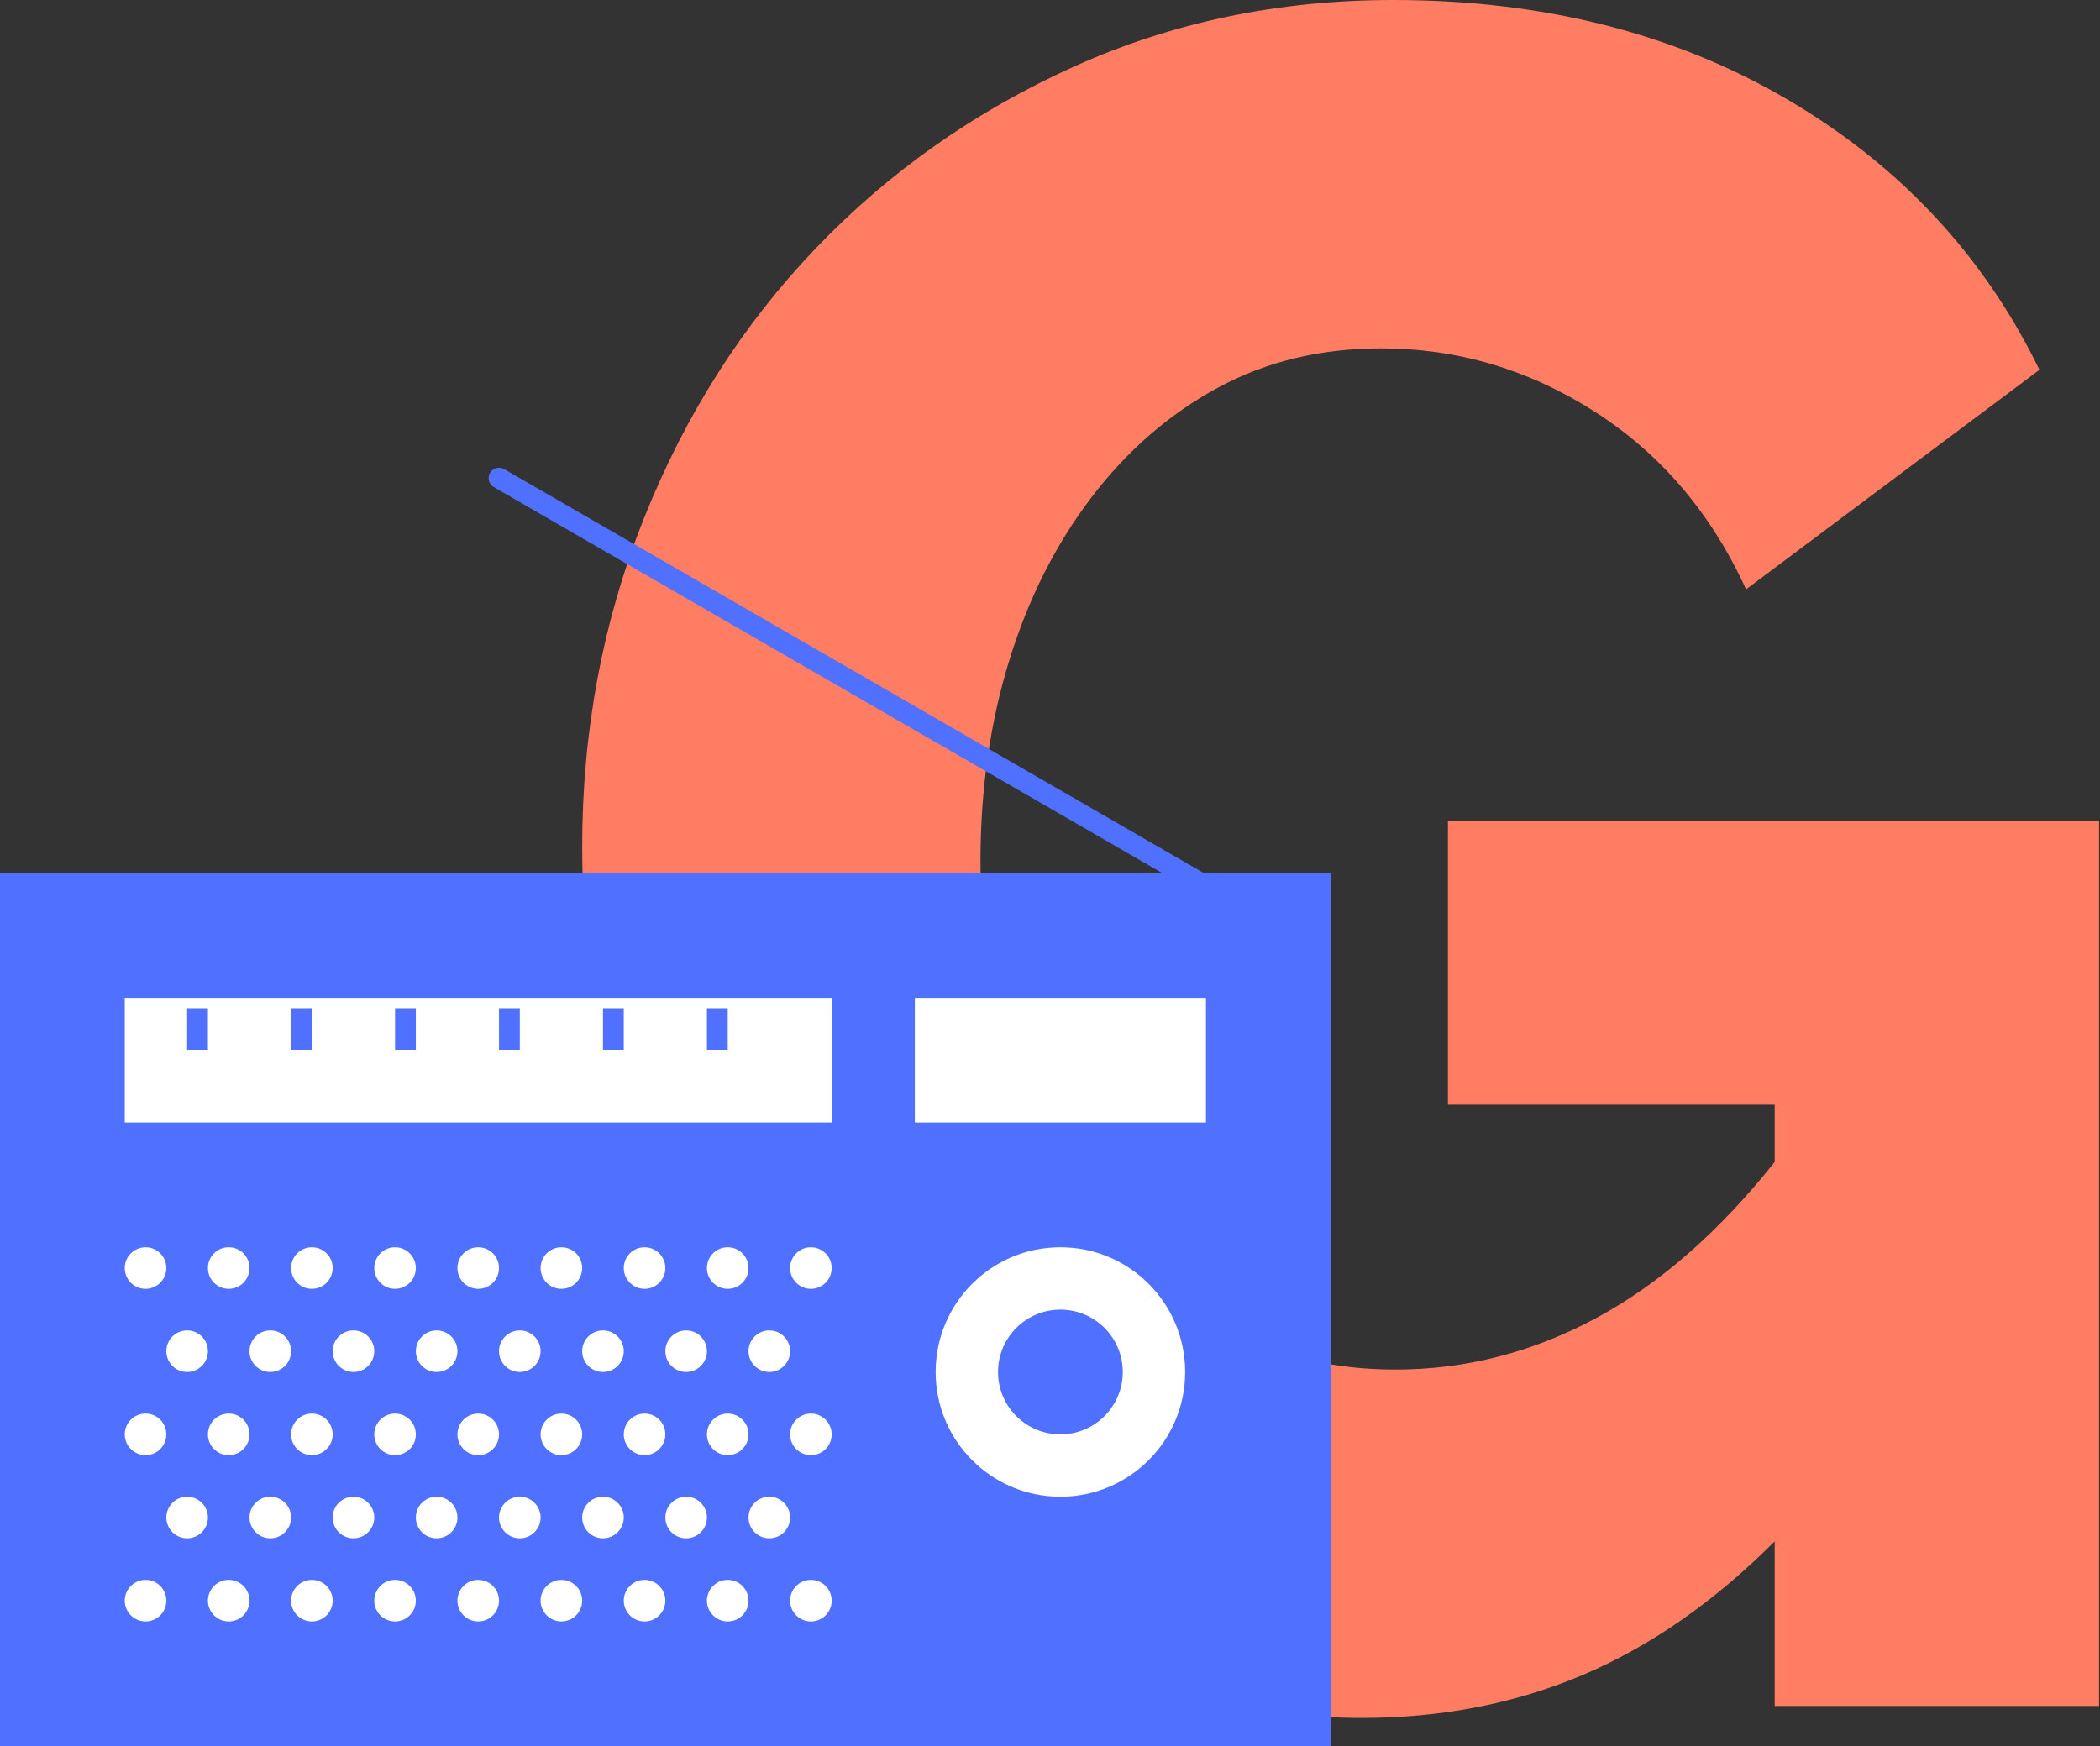 <?xml version="1.0" encoding="UTF-8" standalone="no"?>
<svg width="101px" height="84px" viewBox="0 0 101 84" version="1.1" xmlns="http://www.w3.org/2000/svg" xmlns:xlink="http://www.w3.org/1999/xlink">
    <rect x="0" y="0" width="101" height="84" fill="#333333" stroke="none"/>
    <!-- Generator: Sketch 39.1 (31720) - http://www.bohemiancoding.com/sketch -->
    <title>Group 26</title>
    <desc>Created with Sketch.</desc>
    <defs></defs>
    <g id="Logo-Grid" stroke="none" stroke-width="1" fill="none" fill-rule="evenodd">
        <g id="Group-26">
            <path d="M85.354,74.147 C82.448,77.055 79.37,79.197 76.12,80.575 C72.87,81.952 69.333,82.641 65.51,82.641 C60.386,82.641 55.549,81.493 50.999,79.197 C46.449,76.902 42.472,73.841 39.069,70.015 C35.666,66.189 32.971,61.732 30.982,56.643 C28.994,51.555 28,46.256 28,40.746 C28,35.161 28.994,29.881 30.982,24.907 C32.971,19.933 35.724,15.61 39.241,11.937 C42.759,8.264 46.889,5.356 51.63,3.214 C56.371,1.071 61.495,0 67.001,0 C74.189,0 80.498,1.588 85.928,4.763 C91.357,7.939 95.41,12.281 98.087,17.791 L83.978,28.35 C82.295,24.677 79.867,21.827 76.694,19.799 C73.52,17.772 70.098,16.758 66.427,16.758 C63.521,16.758 60.902,17.389 58.57,18.652 C56.237,19.914 54.211,21.674 52.49,23.931 C50.77,26.189 49.451,28.809 48.533,31.794 C47.615,34.778 47.156,37.992 47.156,41.435 C47.156,44.955 47.653,48.207 48.648,51.191 C49.642,54.176 51.018,56.758 52.777,58.939 C54.536,61.12 56.639,62.822 59.086,64.047 C61.533,65.271 64.21,65.883 67.116,65.883 C70.48,65.883 73.692,65.06 76.751,63.415 C79.81,61.77 82.678,59.264 85.354,55.897 L85.354,53.143 L69.639,53.143 L69.639,39.484 L100.955,39.484 L100.955,82.067 L85.354,82.067 L85.354,74.147 Z" id="Path" fill="#FF7D63"></path>
            <g id="Group-25" transform="translate(0, 23)">
                <rect id="Rectangle-46" fill="#5070FF" x="0" y="19" width="64" height="42"></rect>
                <rect id="Rectangle-46" fill="#FFFFFF" x="6" y="25" width="34" height="6"></rect>
                <rect id="Rectangle-46-Copy" fill="#FFFFFF" x="44" y="25" width="14" height="6"></rect>
                <circle id="Oval-52" fill="#FFFFFF" cx="7" cy="38" r="1"></circle>
                <circle id="Oval-52-Copy-3" fill="#FFFFFF" cx="19" cy="38" r="1"></circle>
                <circle id="Oval-52-Copy" fill="#FFFFFF" cx="11" cy="38" r="1"></circle>
                <circle id="Oval-52-Copy-4" fill="#FFFFFF" cx="23" cy="38" r="1"></circle>
                <circle id="Oval-52-Copy-6" fill="#FFFFFF" cx="31" cy="38" r="1"></circle>
                <circle id="Oval-52-Copy-2" fill="#FFFFFF" cx="15" cy="38" r="1"></circle>
                <circle id="Oval-52-Copy-5" fill="#FFFFFF" cx="27" cy="38" r="1"></circle>
                <circle id="Oval-52-Copy-7" fill="#FFFFFF" cx="35" cy="38" r="1"></circle>
                <circle id="Oval-52-Copy-8" fill="#FFFFFF" cx="39" cy="38" r="1"></circle>
                <ellipse id="Oval-52-Copy-3" fill="#FFFFFF" cx="17" cy="42" rx="1" ry="1"></ellipse>
                <ellipse id="Oval-52-Copy" fill="#FFFFFF" cx="9" cy="42" rx="1" ry="1"></ellipse>
                <circle id="Oval-52-Copy-4" fill="#FFFFFF" cx="21" cy="42" r="1"></circle>
                <circle id="Oval-52-Copy-6" fill="#FFFFFF" cx="29" cy="42" r="1"></circle>
                <circle id="Oval-52-Copy-2" fill="#FFFFFF" cx="13" cy="42" r="1"></circle>
                <circle id="Oval-52-Copy-5" fill="#FFFFFF" cx="25" cy="42" r="1"></circle>
                <ellipse id="Oval-52-Copy-7" fill="#FFFFFF" cx="33" cy="42" rx="1" ry="1"></ellipse>
                <circle id="Oval-52-Copy-8" fill="#FFFFFF" cx="37" cy="42" r="1"></circle>
                <circle id="Oval-52" fill="#FFFFFF" cx="7" cy="46" r="1"></circle>
                <circle id="Oval-52-Copy-3" fill="#FFFFFF" cx="19" cy="46" r="1"></circle>
                <circle id="Oval-52-Copy" fill="#FFFFFF" cx="11" cy="46" r="1"></circle>
                <circle id="Oval-52-Copy-4" fill="#FFFFFF" cx="23" cy="46" r="1"></circle>
                <circle id="Oval-52-Copy-6" fill="#FFFFFF" cx="31" cy="46" r="1"></circle>
                <circle id="Oval-52-Copy-2" fill="#FFFFFF" cx="15" cy="46" r="1"></circle>
                <circle id="Oval-52-Copy-5" fill="#FFFFFF" cx="27" cy="46" r="1"></circle>
                <circle id="Oval-52-Copy-7" fill="#FFFFFF" cx="35" cy="46" r="1"></circle>
                <circle id="Oval-52-Copy-8" fill="#FFFFFF" cx="39" cy="46" r="1"></circle>
                <circle id="Oval-52-Copy-9" fill="#FFFFFF" cx="51" cy="43" r="6"></circle>
                <circle id="Oval-52-Copy-9" fill="#5070FF" cx="51" cy="43" r="3"></circle>
                <ellipse id="Oval-52-Copy-3" fill="#FFFFFF" cx="17" cy="50" rx="1" ry="1"></ellipse>
                <ellipse id="Oval-52-Copy" fill="#FFFFFF" cx="9" cy="50" rx="1" ry="1"></ellipse>
                <circle id="Oval-52-Copy-4" fill="#FFFFFF" cx="21" cy="50" r="1"></circle>
                <circle id="Oval-52-Copy-6" fill="#FFFFFF" cx="29" cy="50" r="1"></circle>
                <circle id="Oval-52-Copy-2" fill="#FFFFFF" cx="13" cy="50" r="1"></circle>
                <circle id="Oval-52-Copy-5" fill="#FFFFFF" cx="25" cy="50" r="1"></circle>
                <ellipse id="Oval-52-Copy-7" fill="#FFFFFF" cx="33" cy="50" rx="1" ry="1"></ellipse>
                <circle id="Oval-52-Copy-8" fill="#FFFFFF" cx="37" cy="50" r="1"></circle>
                <circle id="Oval-52" fill="#FFFFFF" cx="7" cy="54" r="1"></circle>
                <circle id="Oval-52-Copy-3" fill="#FFFFFF" cx="19" cy="54" r="1"></circle>
                <circle id="Oval-52-Copy" fill="#FFFFFF" cx="11" cy="54" r="1"></circle>
                <circle id="Oval-52-Copy-4" fill="#FFFFFF" cx="23" cy="54" r="1"></circle>
                <circle id="Oval-52-Copy-6" fill="#FFFFFF" cx="31" cy="54" r="1"></circle>
                <circle id="Oval-52-Copy-2" fill="#FFFFFF" cx="15" cy="54" r="1"></circle>
                <circle id="Oval-52-Copy-5" fill="#FFFFFF" cx="27" cy="54" r="1"></circle>
                <circle id="Oval-52-Copy-7" fill="#FFFFFF" cx="35" cy="54" r="1"></circle>
                <circle id="Oval-52-Copy-8" fill="#FFFFFF" cx="39" cy="54" r="1"></circle>
                <path d="M9.5,27 L9.5,26" id="Line" stroke="#5070FF" stroke-linecap="square"></path>
                <path d="M14.5,27 L14.5,26" id="Line" stroke="#5070FF" stroke-linecap="square"></path>
                <path d="M19.5,27 L19.5,26" id="Line" stroke="#5070FF" stroke-linecap="square"></path>
                <path d="M24.5,27 L24.5,26" id="Line" stroke="#5070FF" stroke-linecap="square"></path>
                <path d="M29.5,27 L29.5,26" id="Line" stroke="#5070FF" stroke-linecap="square"></path>
                <path d="M34.5,27 L34.5,26" id="Line" stroke="#5070FF" stroke-linecap="square"></path>
                <path d="M59.5,20.5 L24,0" id="Line-Copy" stroke="#5070FF" stroke-linecap="round" stroke-linejoin="round"></path>
            </g>
        </g>
    </g>
</svg>